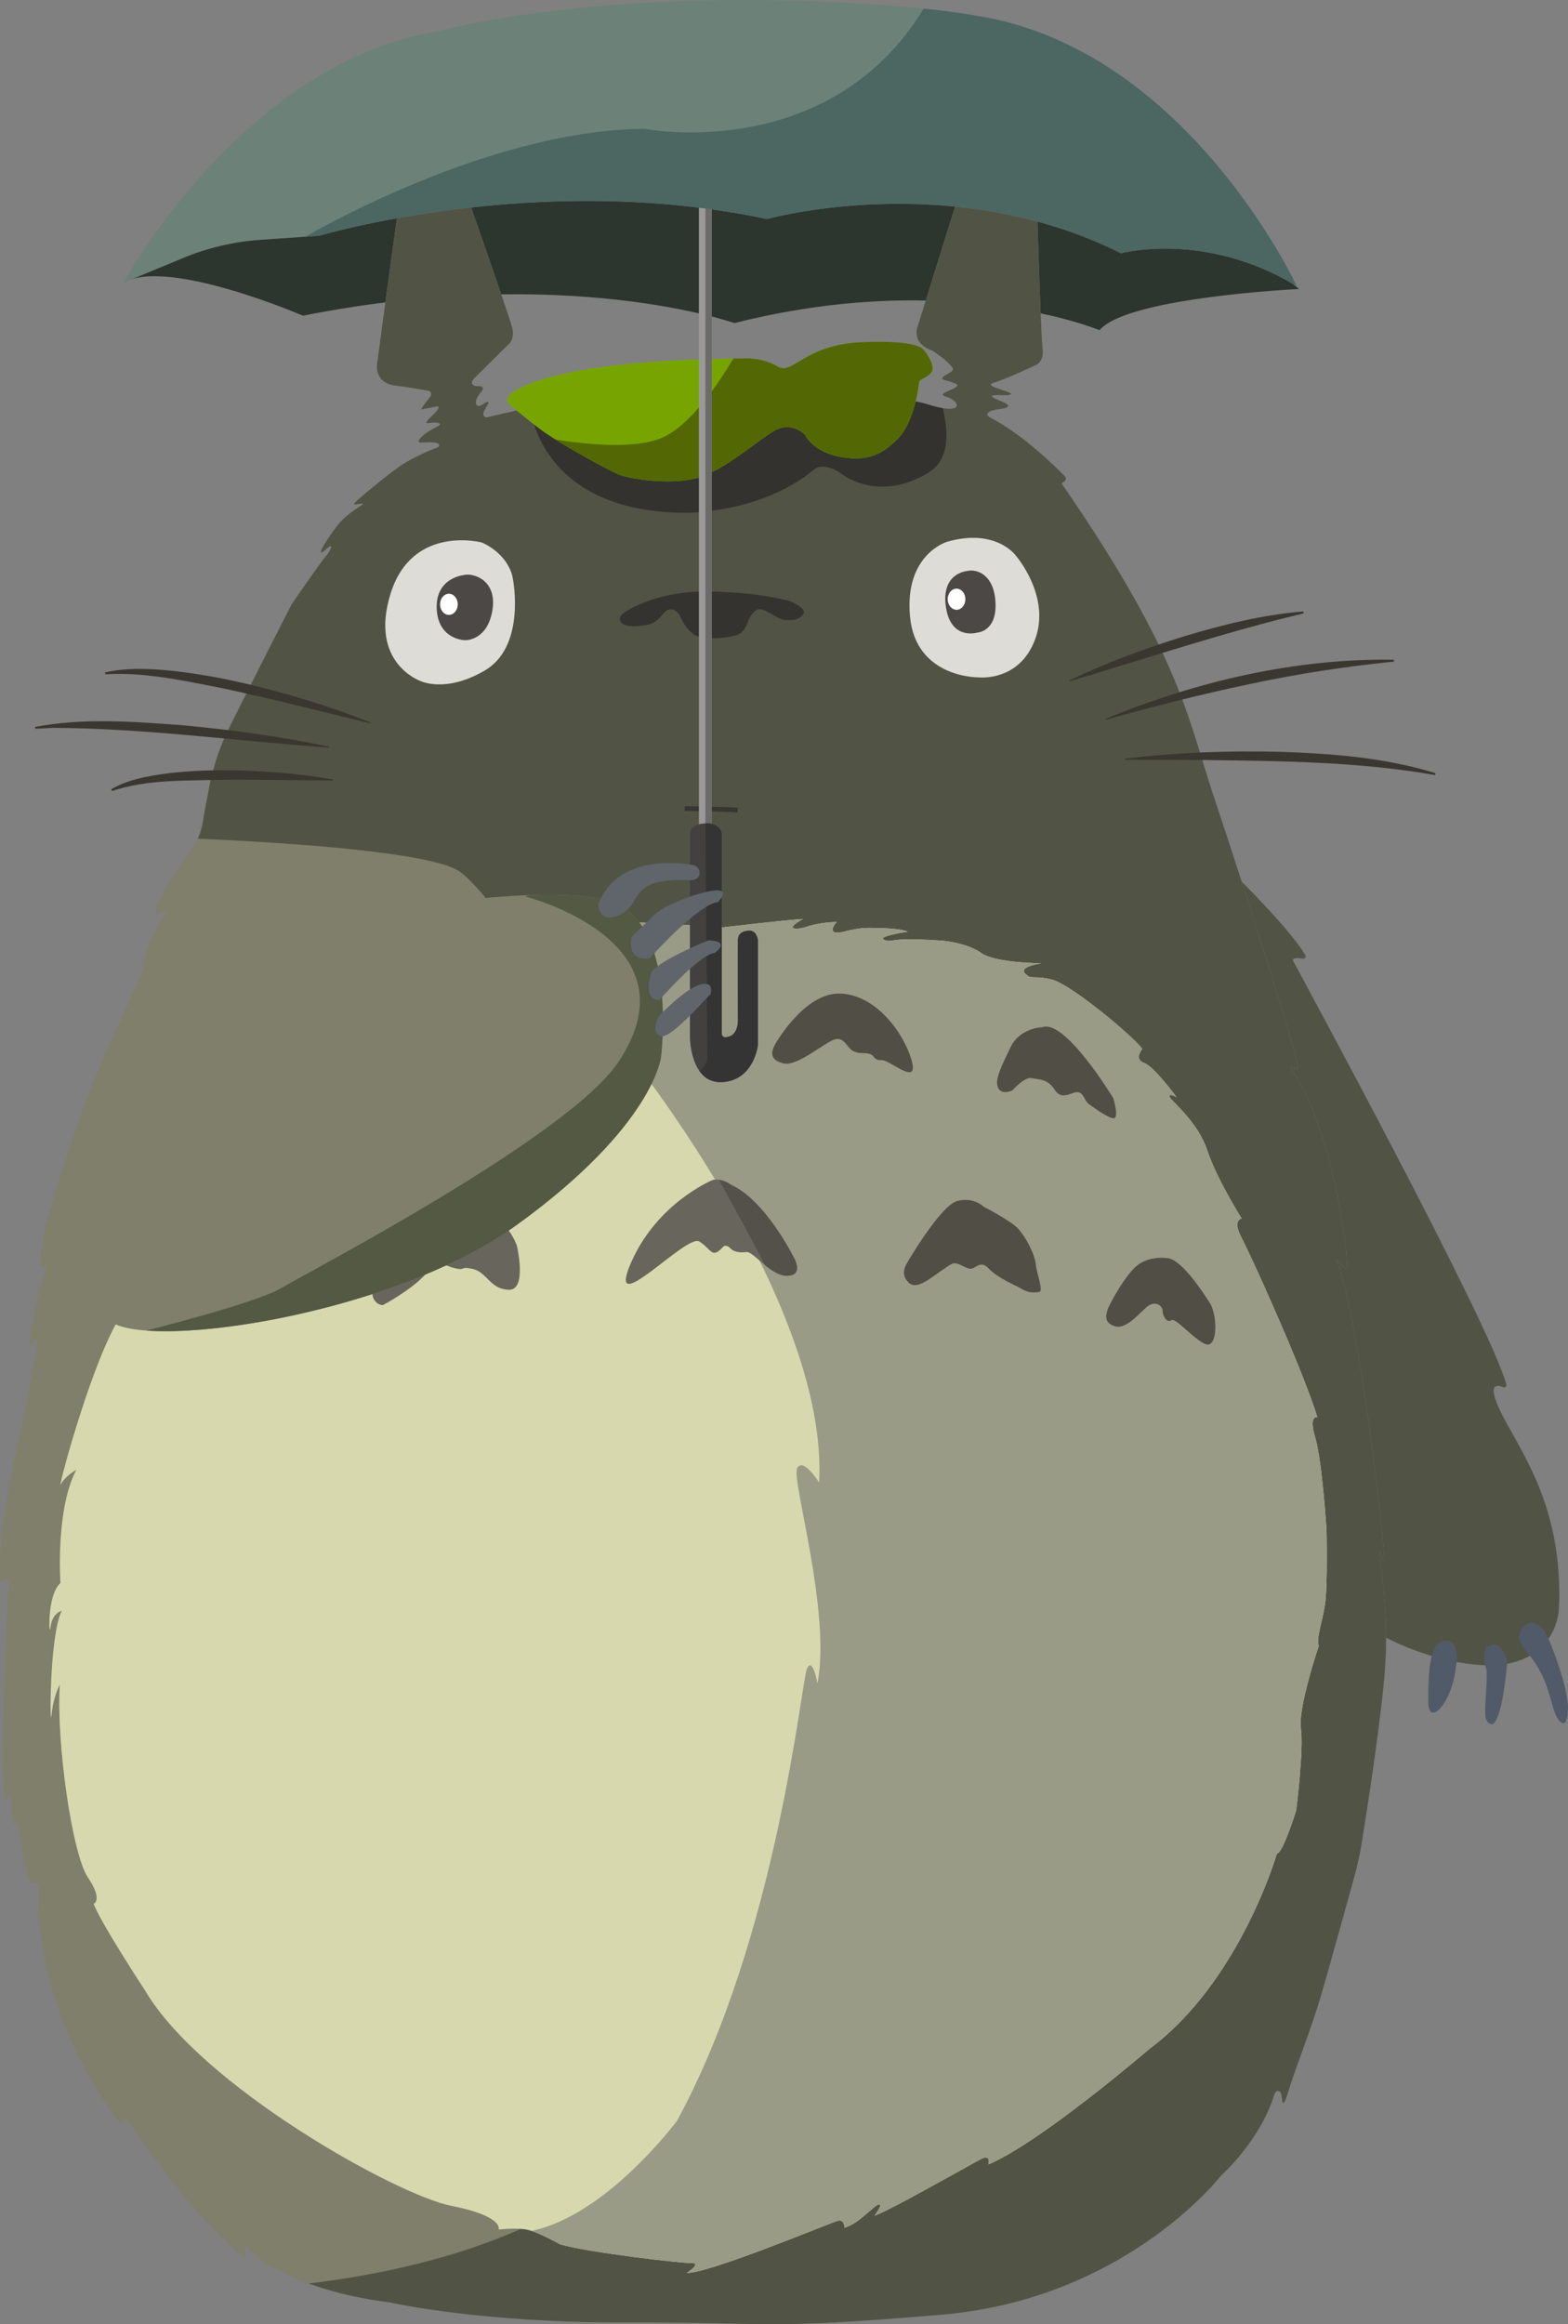 <?xml version="1.0" encoding="UTF-8"?>
<svg id="_레이어_2" data-name="레이어 2" xmlns="http://www.w3.org/2000/svg" xmlns:xlink="http://www.w3.org/1999/xlink" viewBox="0 0 327.95 485.9">
  <rect x="0" y="0" width="327.95" height="485.9" fill="#808080" stroke="none"/>
  <defs>
    <style>
      .cls-1 {
        fill: #3a3731;
      }

      .cls-2 {
        fill: #6b6b6a;
      }

      .cls-3 {
        clip-path: url(#clippath-6);
      }

      .cls-4 {
        clip-path: url(#clippath-7);
      }

      .cls-5 {
        clip-path: url(#clippath-4);
      }

      .cls-6 {
        fill: #33322e;
      }

      .cls-7 {
        fill: #353330;
      }

      .cls-8 {
        fill: #d7d8ad;
      }

      .cls-9 {
        fill: #54514a;
      }

      .cls-10 {
        fill: #514e46;
      }

      .cls-11 {
        fill: #505a68;
      }

      .cls-12 {
        fill: #fff;
      }

      .cls-13 {
        fill: #4c4845;
      }

      .cls-14 {
        fill: #7f7f6b;
      }

      .cls-15 {
        fill: #536805;
      }

      .cls-16 {
        fill: #6c8279;
      }

      .cls-17 {
        fill: #78a400;
      }

      .cls-18 {
        clip-path: url(#clippath-1);
      }

      .cls-19 {
        fill: #535942;
      }

      .cls-20 {
        clip-path: url(#clippath-5);
      }

      .cls-21 {
        clip-path: url(#clippath-8);
      }

      .cls-22 {
        clip-path: url(#clippath-3);
      }

      .cls-23 {
        fill: #5f656b;
      }

      .cls-24 {
        fill: #515444;
      }

      .cls-25 {
        fill: #dddcd7;
      }

      .cls-26 {
        fill: #424140;
      }

      .cls-27 {
        fill: #2c352e;
      }

      .cls-28 {
        fill: #68655c;
      }

      .cls-29 {
        clip-path: url(#clippath-2);
      }

      .cls-30 {
        fill: #9b9998;
      }

      .cls-31 {
        fill: #999b86;
      }

      .cls-32 {
        fill: #353434;
      }

      .cls-33 {
        fill: none;
        stroke: #383631;
        stroke-miterlimit: 10;
      }

      .cls-34 {
        fill: #4c6662;
      }
    </style>
    <clipPath id="clippath-1">
      <path id="_몸통-2" data-name="몸통" class="cls-14" d="M101.88,87.24c-.48.11-.88-.39-.78-.88.13-.68,1.25-2.07,1.07-2.25-.42-.41-1.6,1.04-2.27.72s-.26-1.37-.26-1.37c0,0,.35-.74.98-1.51.4-.48.79-1.26-.59-1.21-.52.02-.97-.09-1.16-.31-.61-.7.67-1.69.67-1.69l6.57-6.51s1.72-1.09.99-3.83-10.56-30.75-10.94-31.81c0-.02-.02-.04-.03-.06-.31-.64-5.2-10.76-8.01-12.82,0,0-.83-.89-1.68.32-.85,1.21-7.61,52.41-7.61,52.41,0,0-.38,3.61,3.73,4.15,3.03.4,5.78.88,7.03,1.1.54.1.79.74.45,1.17-.25.32-.72.94-1.23,1.61-1.29,1.7-.35.95.36.95l2.04-.44s1.62-.38-.85,1.95c-2.34,2.2-.46,1.39.32,1.41,1.08.02,1.77.19,1.05.66-.83.53-2.29,1.19-3.34,2.14-1.75,1.59-.32,1.41.44,1.37,1.85-.11,3.69,0,2.8.99,0,0-5.14,1.86-8.49,4.32s-9.49,7.48-9.1,7.6c.51.16,2.05-.41,1.81.06,0,0-2.85,1.77-4.32,3.28s-4.73,6.33-4.4,6.68c.37.39,1.9-1.79,2.15-1.09,0,0-.11.8-1.14,1.95s-6.82,9.56-7.17,10.1c-.01.02-.02.04-.03.05-.37.72-7.85,15.33-13.11,25.93-1.22,2.47-2.22,5.05-2.97,7.7-1.25,4.43-.48,1.55-1.93,8.84-.14.68-.26,1.37-.36,2.06-.14.95-.45,2.68-1.04,4.02-.85,1.96-4.85,6.89-7.11,11.11-.77,1.44-1.35,2.65-1.62,3.67-.41,1.54.11,1.6,1.06.87.21-.16.48-.21.73-.21,1.34,0-.95,1.23-2.78,5.49-.27.64-1.13,3.21-1.34,3.78-.25.71-.35,1.44-.46,2.19-.21,1.31-.7,1.91-1.33,4.03,0,0-8.86,17.95-13.09,30.88-3.43,10.48-6.93,20.43-7.13,26.83-.06,1.87.51,1.09,1.05.8.15-.08.41-.08.38.12-.07.57-.45,1.39-1.38,4.34-.95,3.02-2.7,11.99-2.03,12.16.35.09.73-.96,1.24-.7s-1.69,9.89-2.43,14.17c-.7,4.09-5.78,23.58-5.27,35.02.07,1.68.48.89.95.72.23-.08.58-.16.68.11.12.32.35.58.16,1.52s-2.24,44.65-.48,44.47c.27-.03.49-1.09.94-.53.34.42-.05,3.06.26,4.26.63,2.46.59.74.85.73.23,0,.27.34.47,1.22.38,1.68.54,5.18,2.36,11.02.35,1.12.52.63.9.52.19-.06.42-.07.68.03,0,0,.43.19.32,1.4s-1.37,24.08,16.42,48.18c.99,1.34.89.62,1.25.13.21-.29.52-.25.65-.21.53.14.86.9,1.35,1.71.93,1.53,12.06,17.42,20.15,24.4.76.66,1.18,1.17,1.78,1.69.73.64,1.46,1.27,1.73,1.13,0,0-.59-2.41-.01-2.26,0,0,.23-.01.69.51s7.87,8.29,29.48,11.1c0,0,0,0,.01,0,.23.05,19.18,4.3,49.7,4.17,30.7-.13,27.09,1.62,65.55-1.62,37.68-3.17,57.56-27.89,58.36-28.9.02-.02.03-.04.06-.06.55-.5,8.42-7.7,11.31-17.24.2-.65,1.01-.79,1.31-.17,0,.02.12.41.12.43.16.74.12,3.68,1.39-.59,1.39-4.67,4.94-13.49,6.9-20.24,1.71-5.9,5.27-18.71,6.97-24.86.64-2.32,1.16-4.67,1.54-7.05,1.28-7.94,4.23-26.97,4.9-36.97.85-12.85-1.55-23.59-1.19-23.87s.71,2.53.99,1.86c.31-.72-4.95-50.26-10.06-63.03,0,0,.7.97,1.96,1.91,1.36,1.02-2.37-29.02-11.39-41.7,0,0-.44-.64.46-.27.51.21,1.33,1.08.85-.94-1.79-7.5-12.32-40.35-17.29-55.16-5.62-16.72-6.89-29.62-31.91-65.87,0,0-.15-.27.29-.45.49-.2.66-.81.29-1.2-2.43-2.49-8.98-8.85-15.69-12.32,0,0-2.23-1.21,2.51-1.81.8-.1,2.44-.53.11-1.45-5.42-2.16.82-1,1.71-1.53.96-.56-6.16-1.68-3.53-2.45s8.64-3.62,8.64-3.62c0,0,2-.47,1.57-3.74-.42-3.21-1.45-39.83-1.49-41.28,0-.03,0-.06-.01-.09-.14-.72-2.02-9.58-6.27-8.89s-11.11,22.72-11.11,22.72l-7.38,23.61s-.88,3.2,3.13,4.53c.04.01.08.03.11.05.38.25,2.9,1.92,4.08,3.41.54.69-.15,1.03-.97,1.49-2.01,1.13-.65,1.18.02,1.4,1.92.65,3.34.83.34,2.05-2.36.95-.86,1.18-.14,1.44,2.51.91,3.39,3.97-4.73,1.32,0,0-15.82-4.28-41.86-3.39-29.87,1.02-43.91,4.85-49.9,6.22Z"/>
    </clipPath>
    <clipPath id="clippath-2">
      <path id="_배-2" data-name="배" class="cls-8" d="M151.43,193.86s13.39-1.56,16.54-1.73c0,0-2.9,1.55-1.98,1.94s3.32-.51,3.32-.51c0,0,2.68-.77,5.71-.8,0,0-1.6,1.63-.45,2.17,0,0,1.18.1,1.91-.13s3.32-.83,5.3-.8,6.38.03,8.07.8c0,0-5.68.83-5.14,1.5s2.14.32,2.14.32c0,0,2.07-.58,10.6.09,0,0,5.04.51,7.82,2.56s12.54,2.14,12.54,2.14c0,0-4.79.64-3.41,2.11s1.69.29,5.68,1.31,17.2,12.05,18.82,14.48c0,0-1.8,2.16.34,2.89s6.83,7.18,6.83,7.18c0,0-1.85-1.02-1.4,0,.45,1.02,5.78,5.01,7.82,11.11,2.04,6.1,7.21,14.27,7.21,14.27,0,0-2.04.26,0,4.09s13.02,28.12,15.83,37.48c0,0-1.87-.66-.43,4.32,1.45,4.98,2.34,19.19,2.34,19.19,0,0,.26,11.74-.3,15.49-.55,3.74-1.91,7.28-1.32,8.77,0,0-4.38,12.98-3.74,17.28s-.98,17.11-.98,17.11c0,0-2.77,9.02-4.04,9.06,0,0-7.74,26.77-26.64,40.81,0,0-22.89,19.66-33.7,24.17,0,0,.64-2.26-1.57-1.11s-19.53,11.02-22.26,11.83c0,0,1.91-2.51.89-2.34s-4.13,4.04-7.15,4.85c0,0,0-1.83-1.4-1.45s-27.34,11.15-31.55,10.89c0,0,3.11-2.09,1.06-2.04s-21.15-2.13-27.57-3.91c0,0-4.94-2.81-7.32-3.15s-5.57.04-5.57.04c0,0,1.23-2.77-10-4.98s-52.23-24.98-63.98-45.06c0,0-9.06-13.77-10.72-18.04,0,0,2.04-.77-1.21-5.55-3.26-4.79-6.64-28.21-5.87-40.28,0,0-1.34,2.36-1.72,6.32-.38,3.96-.51-16.28,2.11-21.77,0,0-2.01.51-2.31,3.38s-.88-6.57,2.06-9.19c0,0-1.09-15.26,3.32-23.68,0,0-2.49,1.47-3.26,3.06s5.57-22.4,11.32-33.13c5.74-10.72,12.89-20.34,12.89-20.34,0,0-1.66-.83-2.87.77-1.21,1.6,7.72-13.53,16.09-18.64,0,0-.64-.77-2.11-.06s24.28-39.23,44.45-44.34c0,0,6.6-2.89,25.37-2.34,18.77.54,33.61,1.62,33.61,1.62Z"/>
    </clipPath>
    <clipPath id="clippath-3">
      <path class="cls-28" d="M152.92,247.73s-1.74-1.36-3.78-1.06c0,0-11.68,4.72-17.17,17.36-5.49,12.64,11.62-6.19,14.3-4.47,2.68,1.72,2.55,3.8,5.11.98,0,0,.66-.33,1.34.42.68.74,1.87,1,3.38.81,1.51-.19,5.11,5.11,8.66,4.96,3.55-.15,1.17-4,1.17-4,0,0-5.93-11.86-13.01-14.99Z"/>
    </clipPath>
    <clipPath id="clippath-4">
      <path class="cls-17" d="M106.55,82.6s6-7.4,49.02-7.66c0,0,3.74-.32,7,1.66,3.26,1.98,5.49-4.47,17.43-5.04,11.94-.57,13.09,1.47,13.09,1.47,0,0,3.06,3.57,1.53,5.04-1.53,1.47-2.36.83-2.49,2.49s-1.4,8.3-4.34,11.17c-2.94,2.87-5.81,4.91-11.87,3.83s-7.53-4.66-7.53-4.66c0,0-2.81-2.94-6.45-.83-3.64,2.11-10.5,8.36-16.2,9.89-5.7,1.53-14.25.19-16.67-.89s-12.19-6.45-15.64-9c-3.45-2.55-6.87-5.49-6.87-5.49,0,0-1-.74,0-1.98Z"/>
    </clipPath>
    <clipPath id="clippath-5">
      <polygon class="cls-30" points="146.18 174.09 146.18 32.17 148.88 32.17 148.88 181.11 146.18 181.11 146.18 174.09"/>
    </clipPath>
    <clipPath id="clippath-6">
      <path class="cls-26" d="M144.3,174.15v42.81s.09,9.62,6.72,9.28,7.49-7.66,7.49-7.66v-22.04s-.21-2-1.79-1.96-2.34.81-2.38,1.83,0,16.94,0,16.94c0,0,.13,3.36-2.51,3.49,0,0-.89.21-.89-.89v-41.79s-.38-2.02-3.06-2.02-3.57,1.15-3.57,2.02Z"/>
    </clipPath>
    <clipPath id="clippath-7">
      <path class="cls-16" d="M205.95,3.58C185.22-.25,154.25,0,154.25,0c-39.7.13-61.91,6.38-61.91,6.38C50.97,12.64,25.82,59.11,25.82,59.11l12.52-5.18c5.12-2.12,10.55-3.4,16.08-3.78l12.37-.86s45.79-13.7,93.62-3.49c0,0,38.3-10.72,74.04,7.15,0,0,17.62-4.77,36.77,6.89,0,0-22.37-48.34-65.27-56.26Z"/>
    </clipPath>
    <clipPath id="clippath-8">
      <path class="cls-14" d="M52.11,190.68s6.47-3.88,6.47-2.43-2.86,2.56-.84,2.43,7.73-3.5,9.18-2.75-5.02,2.23-3.15,2.76,7.15-1.88,8.43-1.44-1.79,2.14,0,2.31,43.74-8.09,56.6-2.64c12.85,5.45,9.45,32.09,9.45,32.09,0,0-1.53,14.38-30.13,35.06-28.6,20.68-85.53,27.23-86.13,18.47"/>
    </clipPath>
  </defs>
  <g id="Totoro">
    <g id="Totoro01">
      <path id="Umbrella_behind" class="cls-27" d="M63.36,66s-28.43-12.26-37.53-6.89l33.28-24.26,106.64-4.94,68.81,8.17,25.79,13.28,11.36,9.06s-36.06,1.72-41.74,8.62c0,0-30.91-12.98-76.36-1.49,0,0-35.11-12.47-90.23-1.55Z"/>
      <g id="Right_arm">
        <path id="_오른팔" data-name="오른팔" class="cls-24" d="M252.62,177.35c2.08,1.98,16.79,16.09,20.4,22.37.2.35-.1.78-.5.71-1.02-.16-2.42-.26-2.03.52.59,1.14,41.42,76.29,44.56,88.52.1.39-.29.72-.66.56-1.32-.56-3.42-.84-.56,5.07,3.89,8.04,13.24,19.6,12.22,41.3,0,0-.19,9.38-10.66,11.43-10.47,2.04-28.98-5.36-32.23-10.53-3.2-5.08-48.05-110.5-49.7-114.38-.03-.08-.04-.15-.03-.24l3.96-37.69c.02-.16.12-.31.26-.38l14.42-7.33c.18-.09.4-.06.55.08Z"/>
        <path class="cls-11" d="M318.34,344.04c-.63-.82-.8-1.92-.4-2.88.28-.67.8-1.35,1.77-1.72,2.38-.93,3.93,2.65,3.93,2.65,0,0,6.32,14.31,3.66,18.12,0,0-1,.57-2.03-1.95-1.04-2.52-1.38-6.93-5.04-11.76l-1.88-2.46Z"/>
        <path class="cls-11" d="M310.83,344.53s1.34-1.22,2.37-.51,2.18,2.35,2.02,3.86-1.03,11.41-3,12.59c0,0-1.47.28-1.58-2.11-.11-2.39.62-8.53.17-9.58s-.58-3.38.02-4.25Z"/>
        <path class="cls-11" d="M299.92,344.89s.96-2.33,2.95-1.84,1.86,3.42,1.86,3.42c0,0-.25,7.18-3.6,10.78,0,0-2.02,2.26-2.37-.74,0,0-.34-8.66,1.16-11.63Z"/>
      </g>
      <g id="Body">
        <path id="_몸통" data-name="몸통" class="cls-14" d="M101.88,87.24c-.48.11-.88-.39-.78-.88.13-.68,1.25-2.07,1.07-2.25-.42-.41-1.6,1.04-2.27.72s-.26-1.37-.26-1.37c0,0,.35-.74.98-1.51.4-.48.79-1.26-.59-1.21-.52.02-.97-.09-1.16-.31-.61-.7.67-1.69.67-1.69l6.57-6.51s1.72-1.09.99-3.83-10.56-30.75-10.94-31.81c0-.02-.02-.04-.03-.06-.31-.64-5.2-10.76-8.01-12.82,0,0-.83-.89-1.68.32-.85,1.21-7.61,52.41-7.61,52.41,0,0-.38,3.61,3.73,4.15,3.03.4,5.78.88,7.03,1.1.54.1.79.74.45,1.17-.25.32-.72.94-1.23,1.61-1.29,1.7-.35.95.36.95l2.04-.44s1.62-.38-.85,1.95c-2.34,2.2-.46,1.39.32,1.41,1.08.02,1.77.19,1.05.66-.83.53-2.29,1.19-3.34,2.14-1.75,1.59-.32,1.41.44,1.37,1.85-.11,3.69,0,2.8.99,0,0-5.14,1.86-8.49,4.32s-9.49,7.48-9.1,7.6c.51.16,2.05-.41,1.81.06,0,0-2.85,1.77-4.32,3.28s-4.73,6.33-4.4,6.68c.37.39,1.9-1.79,2.15-1.09,0,0-.11.8-1.14,1.95s-6.82,9.56-7.17,10.1c-.01.02-.02.04-.03.05-.37.72-7.85,15.33-13.11,25.93-1.22,2.47-2.22,5.05-2.97,7.7-1.25,4.43-.48,1.55-1.93,8.84-.14.68-.26,1.37-.36,2.06-.14.95-.45,2.68-1.04,4.02-.85,1.96-4.85,6.89-7.11,11.11-.77,1.44-1.35,2.65-1.62,3.67-.41,1.54.11,1.6,1.06.87.21-.16.48-.21.73-.21,1.34,0-.95,1.23-2.78,5.49-.27.64-1.13,3.21-1.34,3.78-.25.71-.35,1.44-.46,2.19-.21,1.31-.7,1.91-1.33,4.03,0,0-8.86,17.95-13.09,30.88-3.43,10.48-6.93,20.43-7.13,26.83-.06,1.87.51,1.09,1.05.8.15-.08.41-.08.38.12-.07.57-.45,1.39-1.38,4.34-.95,3.02-2.7,11.99-2.03,12.16.35.09.73-.96,1.24-.7s-1.69,9.89-2.43,14.17c-.7,4.09-5.78,23.58-5.27,35.02.07,1.68.48.89.95.72.23-.08.58-.16.68.11.12.32.35.58.16,1.52s-2.24,44.65-.48,44.47c.27-.03.49-1.09.94-.53.34.42-.05,3.06.26,4.26.63,2.46.59.74.85.73.23,0,.27.34.47,1.22.38,1.68.54,5.18,2.36,11.02.35,1.12.52.63.9.52.19-.06.42-.07.68.03,0,0,.43.19.32,1.4s-1.37,24.08,16.42,48.18c.99,1.34.89.62,1.25.13.21-.29.52-.25.65-.21.53.14.86.9,1.35,1.71.93,1.53,12.06,17.42,20.15,24.4.76.66,1.18,1.17,1.78,1.69.73.64,1.46,1.27,1.73,1.13,0,0-.59-2.41-.01-2.26,0,0,.23-.01.69.51s7.87,8.29,29.48,11.1c0,0,0,0,.01,0,.23.05,19.18,4.3,49.7,4.17,30.7-.13,27.09,1.62,65.55-1.62,37.68-3.17,57.56-27.89,58.36-28.9.02-.02.03-.04.06-.06.55-.5,8.42-7.7,11.31-17.24.2-.65,1.01-.79,1.31-.17,0,.02.12.41.12.43.16.74.12,3.68,1.39-.59,1.39-4.67,4.94-13.49,6.9-20.24,1.71-5.9,5.27-18.71,6.97-24.86.64-2.32,1.16-4.67,1.54-7.05,1.28-7.94,4.23-26.97,4.9-36.97.85-12.85-1.55-23.59-1.19-23.87s.71,2.53.99,1.86c.31-.72-4.95-50.26-10.06-63.03,0,0,.7.97,1.96,1.91,1.36,1.02-2.37-29.02-11.39-41.7,0,0-.44-.64.46-.27.51.21,1.33,1.08.85-.94-1.79-7.5-12.32-40.35-17.29-55.16-5.62-16.72-6.89-29.62-31.91-65.87,0,0-.15-.27.29-.45.49-.2.66-.81.29-1.2-2.43-2.49-8.98-8.85-15.69-12.32,0,0-2.23-1.21,2.51-1.81.8-.1,2.44-.53.11-1.45-5.42-2.16.82-1,1.71-1.53.96-.56-6.16-1.68-3.53-2.45s8.64-3.62,8.64-3.62c0,0,2-.47,1.57-3.74-.42-3.21-1.45-39.83-1.49-41.28,0-.03,0-.06-.01-.09-.14-.72-2.02-9.58-6.27-8.89s-11.11,22.72-11.11,22.72l-7.38,23.61s-.88,3.2,3.13,4.53c.04.01.08.03.11.05.38.25,2.9,1.92,4.08,3.41.54.69-.15,1.03-.97,1.49-2.01,1.13-.65,1.18.02,1.4,1.92.65,3.34.83.34,2.05-2.36.95-.86,1.18-.14,1.44,2.51.91,3.39,3.97-4.73,1.32,0,0-15.82-4.28-41.86-3.39-29.87,1.02-43.91,4.85-49.9,6.22Z"/>
        <g class="cls-18">
          <path class="cls-24" d="M31.41,174.97s55.06,1.5,64.33,7c9.26,5.5,42.33,60.29,42.33,60.29l-13.46,214.34s-21.45,20.72-82.98,22.51l44.68,13.79,198.38,8.42,13.66-82.72s-20.35-276.07-20.83-279.35-34.74-96.93-34.74-96.93c0,0-50.77-17.42-55.37-15.89-4.6,1.53-118.61,5.74-118.61,5.74L31.41,174.97Z"/>
          <path class="cls-6" d="M111.12,85.2c-.47-.59,1.33,21.88,32.09,22.01,0,0,15.69.26,26.93-8.94,0,0,1.91-2.17,6.38,1.15,0,0,7.53,5.62,17.74-.64,10.21-6.26-4.04-29.73-4.04-29.73l-79.1,16.15"/>
        </g>
      </g>
      <g id="Eyes">
        <path id="L_흰자" class="cls-25" d="M100.85,113.44s-14.57-3.91-19.14,10.61,6.17,18.31,6.17,18.31c0,0,5.26,2.67,13.54-2.19,8.28-4.86,6.17-18.01,5.71-19.85s-2.17-4.98-6.28-6.87Z"/>
        <path id="R_흰자" class="cls-25" d="M198.12,113.26s-8.96,2.58-7.8,15.56c1.16,12.98,14.32,12.8,14.32,12.8,0,0,8.56,1.02,11.87-7.99,3.32-9.01-4.07-17.49-4.07-17.49,0,0-4.13-5.77-14.32-2.88Z"/>
        <path id="R_눈동자" class="cls-13" d="M97.02,120.23s-5.97.54-5.68,7.05,5.9,6.57,5.9,6.57c0,0,4.66.22,5.74-6.22s-4.12-7.91-5.97-7.4Z"/>
        <path id="L_눈동자" class="cls-13" d="M202.21,119.4s-5.4.4-4.38,7.47c1.02,7.06,6.51,5.4,6.51,5.4,0,0,4.21-.15,3.87-6.35-.34-6.2-4.35-7.02-6-6.52Z"/>
        <ellipse id="R_안광" class="cls-12" cx="93.89" cy="126.35" rx="1.85" ry="2.21"/>
        <ellipse id="L_안광" class="cls-12" cx="200.06" cy="125.28" rx="1.85" ry="2.21"/>
      </g>
      <path id="Nose" class="cls-7" d="M131.21,127.68s6.26-4.21,17.11-4.02,16.85,2.01,16.85,2.01c0,0,3.83,1.5,2.81,2.78-1.02,1.28-2.11,1.21-3.57,1.21s-3.77-2.02-5.3-2.28-2.6,2.38-2.6,2.38c0,0-.55,2.13-2.04,2.85s-7.36,1.49-9.4,0-2.94-4.06-2.94-4.06c0,0-1.57-2.33-3.23-.41-1.66,1.91-2.3,2.55-5.62,2.77s-3.53-1.11-3.53-1.11c0,0-.78-.94,1.47-2.13Z"/>
      <g id="Belly">
        <g id="Belly-2" data-name="Belly">
          <path id="_배" data-name="배" class="cls-8" d="M151.43,193.86s13.39-1.56,16.54-1.73c0,0-2.9,1.55-1.98,1.94s3.32-.51,3.32-.51c0,0,2.68-.77,5.71-.8,0,0-1.6,1.63-.45,2.17,0,0,1.18.1,1.91-.13s3.32-.83,5.3-.8,6.38.03,8.07.8c0,0-5.68.83-5.14,1.5s2.14.32,2.14.32c0,0,2.07-.58,10.6.09,0,0,5.04.51,7.82,2.56s12.54,2.14,12.54,2.14c0,0-4.79.64-3.41,2.11s1.69.29,5.68,1.31,17.2,12.05,18.82,14.48c0,0-1.8,2.16.34,2.89s6.83,7.18,6.83,7.18c0,0-1.85-1.02-1.4,0,.45,1.02,5.78,5.01,7.82,11.11,2.04,6.1,7.21,14.27,7.21,14.27,0,0-2.04.26,0,4.09s13.02,28.12,15.83,37.48c0,0-1.87-.66-.43,4.32,1.45,4.98,2.34,19.19,2.34,19.19,0,0,.26,11.74-.3,15.49-.55,3.74-1.91,7.28-1.32,8.77,0,0-4.38,12.98-3.74,17.28s-.98,17.11-.98,17.11c0,0-2.77,9.02-4.04,9.06,0,0-7.74,26.77-26.64,40.81,0,0-22.89,19.66-33.7,24.17,0,0,.64-2.26-1.57-1.11s-19.53,11.02-22.26,11.83c0,0,1.91-2.51.89-2.34s-4.13,4.04-7.15,4.85c0,0,0-1.83-1.4-1.45s-27.34,11.15-31.55,10.89c0,0,3.11-2.09,1.06-2.04s-21.15-2.13-27.57-3.91c0,0-4.94-2.81-7.32-3.15s-5.57.04-5.57.04c0,0,1.23-2.77-10-4.98s-52.23-24.98-63.98-45.06c0,0-9.06-13.77-10.72-18.04,0,0,2.04-.77-1.21-5.55-3.26-4.79-6.64-28.21-5.87-40.28,0,0-1.34,2.36-1.72,6.32-.38,3.96-.51-16.28,2.11-21.77,0,0-2.01.51-2.31,3.38s-.88-6.57,2.06-9.19c0,0-1.09-15.26,3.32-23.68,0,0-2.49,1.47-3.26,3.06s5.57-22.4,11.32-33.13c5.74-10.72,12.89-20.34,12.89-20.34,0,0-1.66-.83-2.87.77-1.21,1.6,7.72-13.53,16.09-18.64,0,0-.64-.77-2.11-.06s24.28-39.23,44.45-44.34c0,0,6.6-2.89,25.37-2.34,18.77.54,33.61,1.62,33.61,1.62Z"/>
          <g class="cls-29">
            <path class="cls-31" d="M132.85,222.09s40.52,51.14,38.47,87.87c0,0-3.44-5.48-4.61-2.93s7.16,29.96,4.27,44.94c0,0-1.02-5.79-2.21-3.06-1.19,2.72-6.21,55.91-27.15,94.47,0,0-14.67,19.79-30.44,23.04s39.38,15.76,39.38,15.76l70.21-15.06,54.8-72.77,33.3-203.95-190.49-19.73,14.46,51.43Z"/>
          </g>
        </g>
        <g id="Stripe">
          <path class="cls-10" d="M213.04,256.98c-1.62-1.79-7.32-4.68-7.32-4.68,0,0-2.04-2.13-5.53-1.19-3.49.94-10.38,12.77-10.38,12.77-1.11,1.82-.94,3.06.21,4.26,1.15,1.19,2.85.21,4.04-.51,1.19-.72,3.91-2.85,5.06-3.4,1.15-.55,2.77,1.06,3.91,1.02,1.15-.04,2-1.91,3.79,0,1.79,1.91,6,3.74,6,3.74,2.6,1.62,3.28,1.19,4.43,1.15,1.15-.04-.38-3.62-.6-5.74-.21-2.13-2-5.62-3.62-7.4Z"/>
          <path class="cls-10" d="M253.04,272.43c-1.36-2.13-5.7-8.85-8.68-9.36,0,0-3.83-.68-6.55,1.53-2.72,2.21-6.21,8.94-6.21,9.36s-1.11,2.47,1.53,3.32c2.64.85,5.62-3.4,7.15-4.34,1.53-.94,2.89.09,2.89,1.19s.94,2.55,1.87,1.87c.94-.68,6.3,5.96,8,5.02,1.7-.94,1.36-6.47,0-8.6Z"/>
          <path class="cls-10" d="M232.85,229.62s-10.06-16.66-14.85-14.85c0,0-4.68.09-6.64,4.17-1.96,4.09-3.4,6.89-2.6,8.51.81,1.62,2.98.51,2.98.51,0,0,2.55-2.85,3.96-2.55s3.36.04,4.89,2.43c1.53,2.38,3.45.44,4.77.5,1.32.06,1.4,1.84,2.47,2.57s3.7,2.72,5.02,2.89,0-4.17,0-4.17Z"/>
          <path class="cls-10" d="M190.65,221.64c-1.66-5.74-7.47-13.72-15-13.91-7.53-.19-13.6,10.72-13.6,10.72-.87,1.72-.96,3.19,1.85,3.89,2.81.7,8.68-4.47,10.72-5.04,2.04-.57,2.55,1.98,4.02,2.55,1.47.57,2.04.13,3.26.51,1.21.38.7,1.34,2.49,1.28,1.79-.06,7.91,5.74,6.26,0Z"/>
          <g>
            <path class="cls-28" d="M152.92,247.73s-1.74-1.36-3.78-1.06c0,0-11.68,4.72-17.17,17.36-5.49,12.64,11.62-6.19,14.3-4.47,2.68,1.72,2.55,3.8,5.11.98,0,0,.66-.33,1.34.42.68.74,1.87,1,3.38.81,1.51-.19,5.11,5.11,8.66,4.96,3.55-.15,1.17-4,1.17-4,0,0-5.93-11.86-13.01-14.99Z"/>
            <g class="cls-22">
              <path class="cls-9" d="M149.23,244.64s9.88,17.62,11.98,22.43,8.82,1.62,8.82,1.62l-8.51-28.47-12.29,4.41Z"/>
            </g>
          </g>
          <path class="cls-28" d="M96.76,252.54c-9,0-17.11,12.77-17.11,12.77,0,0-1.06,1.96-1.65,4.11-.6,2.15,1.03,3.53,2.1,3.43,0,0,5.62-2.94,8.81-6.32,3.19-3.38,3.57-2.04,6.13-1.4s.96-.51,3.89.19c2.94.7,3.57,4.21,7.47,4.34s1.72-9.13,1.72-9.13c0,0-2.36-7.98-11.36-7.98Z"/>
        </g>
      </g>
      <g id="Beard">
        <g id="R_수염03">
          <path class="cls-1" d="M235.26,158.63c10.82-1.33,21.73-1.71,32.63-1.44,10.88.37,21.91,1.23,32.36,4.47,0,0-.1.39-.1.39-16.02-2.83-32.37-2.94-48.58-3.15,0,0-16.3-.06-16.3-.06v-.2h-.01Z"/>
        </g>
        <g id="R_수염02">
          <path class="cls-1" d="M231.24,150.29c19.02-7.83,39.65-12.68,60.28-12.36,0,0,.01.4.01.4-10.18,1.02-20.35,2.58-30.36,4.74-5.01,1.04-10,2.22-14.98,3.45-4.97,1.27-9.94,2.55-14.89,3.96l-.07-.19h0Z"/>
        </g>
        <g id="R_수염01">
          <path class="cls-1" d="M223.69,142.24c7.7-3.69,15.72-6.63,23.86-9.17,8.16-2.45,16.5-4.54,25.04-5.23l.06.4c-12.39,2.95-24.52,6.72-36.68,10.48-4.05,1.27-8.12,2.49-12.21,3.71l-.07-.19h0Z"/>
        </g>
        <g id="L_수염03">
          <path class="cls-1" d="M69.64,163.17c-7.78,0-15.54-.2-23.31-.13-7.65.22-15.56-.12-22.89,2.34,0,0-.18-.36-.18-.36,3.43-2.01,7.44-2.73,11.33-3.27,7.79-.98,15.65-.83,23.45-.24,3.89.3,7.77.78,11.62,1.46l-.02.2h0Z"/>
        </g>
        <g id="L_수염02">
          <path class="cls-1" d="M68.79,156.31c-18.82-1.33-38.7-4.07-57.57-4.13-1.28.04-2.55.15-3.83.19l-.06-.39c10.2-1.94,20.65-1.1,30.92-.34,10.27.95,20.49,2.34,30.58,4.48l-.03.2h0Z"/>
        </g>
        <g id="L_수염01">
          <path class="cls-1" d="M77.45,151.25c-9.53-2.34-21.54-5.36-31.02-7.38-7.39-1.42-15.09-3.15-22.64-2.96,0,0-1.76.06-1.76.06l-.07-.39c4.7-1.03,9.57-.81,14.29-.3,9.47,1.05,18.74,3.32,27.83,6.07,4.54,1.38,9.03,2.94,13.43,4.72l-.06.19h0Z"/>
        </g>
      </g>
      <path class="cls-33" d="M143.21,169.05s8.77.09,11.06.34"/>
      <g id="Leaf">
        <path class="cls-17" d="M106.55,82.6s6-7.4,49.02-7.66c0,0,3.74-.32,7,1.66,3.26,1.98,5.49-4.47,17.43-5.04,11.94-.57,13.09,1.47,13.09,1.47,0,0,3.06,3.57,1.53,5.04-1.53,1.47-2.36.83-2.49,2.49s-1.4,8.3-4.34,11.17c-2.94,2.87-5.81,4.91-11.87,3.83s-7.53-4.66-7.53-4.66c0,0-2.81-2.94-6.45-.83-3.64,2.11-10.5,8.36-16.2,9.89-5.7,1.53-14.25.19-16.67-.89s-12.19-6.45-15.64-9c-3.45-2.55-6.87-5.49-6.87-5.49,0,0-1-.74,0-1.98Z"/>
        <g class="cls-5">
          <path class="cls-15" d="M112,91.12s19.02,4.21,27.06.13,15.7-18.77,15.7-18.77l44.68-3.43-5.23,30.75-81.83,2.94-.38-11.62Z"/>
        </g>
      </g>
      <g id="Umbrella">
        <g>
          <polygon class="cls-30" points="146.18 174.09 146.18 32.17 148.88 32.17 148.88 181.11 146.18 181.11 146.18 174.09"/>
          <g class="cls-20">
            <polygon class="cls-2" points="147.53 41.59 147.53 174.23 162.64 174.23 155.83 37.67 147.53 41.59"/>
          </g>
        </g>
        <g>
          <path class="cls-26" d="M144.3,174.15v42.81s.09,9.62,6.72,9.28,7.49-7.66,7.49-7.66v-22.04s-.21-2-1.79-1.96-2.34.81-2.38,1.83,0,16.94,0,16.94c0,0,.13,3.36-2.51,3.49,0,0-.89.21-.89-.89v-41.79s-.38-2.02-3.06-2.02-3.57,1.15-3.57,2.02Z"/>
          <g class="cls-3">
            <path class="cls-32" d="M147.53,169.39l.41,52.11s-1.21,3.91-3.64,2.3c-2.43-1.62,4.29,6.13,4.29,6.13l20.18-2.3-2.78-35.01-18.47-23.23Z"/>
          </g>
        </g>
        <g>
          <path class="cls-16" d="M205.95,3.58C185.22-.25,154.25,0,154.25,0c-39.7.13-61.91,6.38-61.91,6.38C50.97,12.64,25.82,59.11,25.82,59.11l12.52-5.18c5.12-2.12,10.55-3.4,16.08-3.78l12.37-.86s45.79-13.7,93.62-3.49c0,0,38.3-10.72,74.04,7.15,0,0,17.62-4.77,36.77,6.89,0,0-22.37-48.34-65.27-56.26Z"/>
          <g class="cls-4">
            <path class="cls-34" d="M63.91,49.48s37.87-22.37,70.89-22.54c0,0,40.95,8,60.24-28.38C195.04-1.44,197.88-2.27,155.32,0,112.77,2.27,155.32,0,155.32,0l85.87-8.97,34.38,70.47-27.4,1.36-184.26-13.38"/>
          </g>
        </g>
      </g>
      <g id="Right_arm-2" data-name="Right_arm">
        <g>
          <path class="cls-14" d="M52.11,190.68s6.47-3.88,6.47-2.43-2.86,2.56-.84,2.43,7.73-3.5,9.18-2.75-5.02,2.23-3.15,2.76,7.15-1.88,8.43-1.44-1.79,2.14,0,2.31,43.74-8.09,56.6-2.64c12.85,5.45,9.45,32.09,9.45,32.09,0,0-1.53,14.38-30.13,35.06-28.6,20.68-85.53,27.23-86.13,18.47"/>
          <g class="cls-21">
            <path class="cls-19" d="M109.85,187.42s36.52,9.23,19.45,34.68c-10.5,15.65-65.3,44.07-70.41,47.18-5.11,3.11-28.85,9.06-28.85,9.06l24.26,6.05,65.36-22.76,28.28-35.39-4.74-49.6-33.35,10.77Z"/>
          </g>
        </g>
        <g>
          <path class="cls-23" d="M145.18,180.91s-15.78-3.44-20.06,8.24c0,0,.13,4.4,4.79,1.97,4.66-2.43,1.28-7.72,14.68-7.09,0,0,1.61-.06,1.72-1.38s-1.13-1.74-1.13-1.74Z"/>
          <path class="cls-23" d="M132.09,195.85s-1.36,5.11,3.79,4.51c0,0,10.03-11.28,14.27-11.74,0,0,2.6-2.6-.31-2.47s-10.55,2.72-13.15,5.28-4.6,4.43-4.6,4.43Z"/>
          <path class="cls-23" d="M136.07,203.92s-1.7,5.3,1.87,5.12c0,0,8.34-9.49,11.49-9.79,0,0,3.7-2.47-1.28-2.64,0,0-12.21,4.9-12.09,7.3Z"/>
          <path class="cls-23" d="M137.9,212.36s-1.91,2.81,0,4.17,9.36-7.45,10.72-8.68c0,0,.91-2.98-2.33-1.96s-8.39,6.47-8.39,6.47Z"/>
        </g>
      </g>
    </g>
  </g>
</svg>